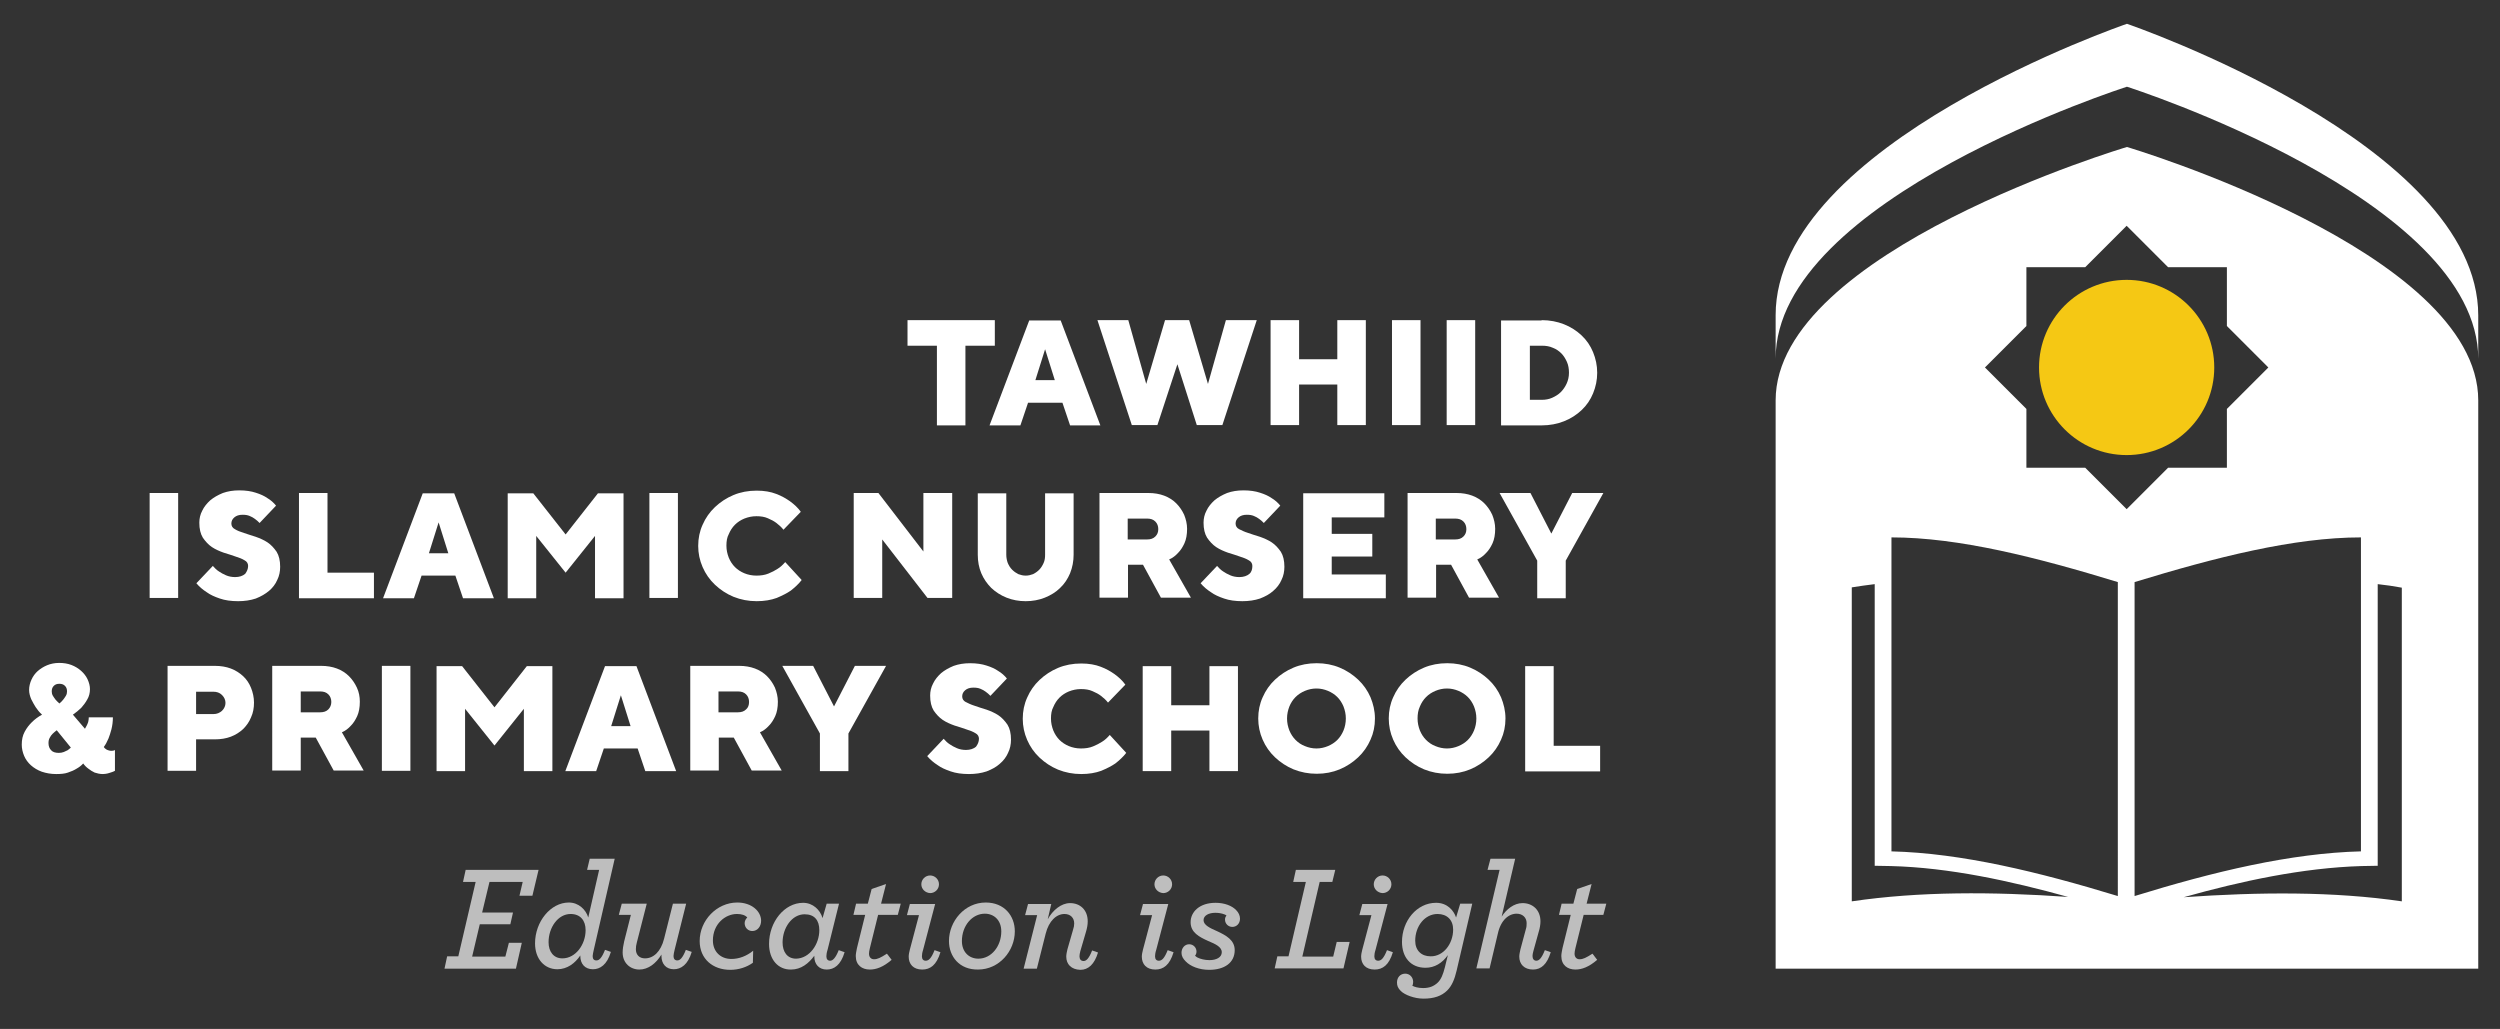 <?xml version="1.0" encoding="utf-8"?>
<!-- Generator: Adobe Illustrator 21.1.0, SVG Export Plug-In . SVG Version: 6.00 Build 0)  -->
<svg version="1.1" id="Layer_1" xmlns="http://www.w3.org/2000/svg" xmlns:xlink="http://www.w3.org/1999/xlink" x="0px" y="0px"
	 viewBox="0 0 850.4 350" style="enable-background:new 0 0 850.4 350;" xml:space="preserve">
<rect x="0" y="0" width="850.4" height="350" fill="#333333" stroke="none"/>
<style type="text/css">
	.st0{fill:#FFFFFF;}
	.st1{fill:#F5C814;}
	.st2{fill:#BEBEBE;}
</style>
<g>
	<path class="st0" d="M723.5,8.1c0,0-119.5,40.8-119.5,99.1c0,4.4,0,9.4,0,14.8c0-54.4,119.5-92.5,119.5-92.5S843,67.6,843,122.1
		c0-5.5,0-10.4,0-14.8C843,48.9,723.5,8.1,723.5,8.1z"/>
	<circle class="st1" cx="723.4" cy="125" r="29.8"/>
	<path class="st0" d="M723.5,50c0,0-119.5,35.5-119.5,86.2c0,50.7,0,193.3,0,193.3h119.5H843c0,0,0-142.5,0-193.3
		C843,85.5,723.5,50,723.5,50z M629.9,306.6V199.8c2.6-0.4,5.2-0.8,7.8-1.1v95.8l5.5,0.1c19.9,0.5,40.8,5.1,60.3,10.5
		C677.8,303.3,653,303.2,629.9,306.6z M720.4,304.8c-26.9-8.2-53.1-14.6-77-15.2V182.8c22.9,0,49.5,6.8,77,15.2V304.8z M723.4,173.2
		l-14.1-14.1h-20v-20L675.2,125l14.1-14.1v-20h20l14.1-14.1l14.1,14.1h20v20l14.1,14.1l-14.1,14.1v20h-20L723.4,173.2z M726.1,198
		c27.5-8.4,54.1-15.2,77-15.2v106.8c-23.9,0.6-50.1,6.9-77,15.2V198z M817,306.6c-23.3-3.4-48.3-3.2-74.2-1.4
		c19.6-5.5,40.5-10,60.5-10.6l5.5-0.1v-95.8c2.8,0.3,5.5,0.7,8.2,1.2V306.6z"/>
</g>
<g>
	<g>
		<path class="st0" d="M338.4,108.9v8.7h-10v27.1h-9.7v-27.1h-10v-8.7H338.4z"/>
		<path class="st0" d="M349.7,137l-2.6,7.7h-10.5l13.5-35.7h10.7l13.5,35.7H364l-2.6-7.7H349.7z M355.5,118.8l-3.3,10.5h6.6
			L355.5,118.8z"/>
		<path class="st0" d="M393.7,144.6H385l-11.7-35.7h10.5l6.1,21.7l6.4-21.7h8.2l6.4,21.7l6.1-21.7h10.5l-11.7,35.7h-8.7l-6.6-20.7
			L393.7,144.6z"/>
		<path class="st0" d="M464.6,144.6h-9.7v-13.8h-13v13.8h-9.7v-35.7h9.7v13.3h13v-13.3h9.7V144.6z"/>
		<path class="st0" d="M473.5,108.9h9.7v35.7h-9.7V108.9z"/>
		<path class="st0" d="M492.1,108.9h9.7v35.7h-9.7V108.9z"/>
		<path class="st0" d="M524.4,108.9c2.8,0,5.3,0.5,7.6,1.4c2.3,0.9,4.3,2.2,6,3.8c1.7,1.6,3,3.5,3.9,5.7c0.9,2.2,1.4,4.5,1.4,7
			c0,2.5-0.5,4.8-1.4,7c-0.9,2.2-2.2,4.1-3.9,5.7c-1.7,1.6-3.7,2.9-6,3.8c-2.3,0.9-4.8,1.4-7.6,1.4h-13.8v-35.7H524.4z M520.4,117.6
			V136h4.1c1.2,0,2.4-0.2,3.5-0.7c1.1-0.5,2.1-1.1,2.9-1.9c0.8-0.8,1.5-1.8,2-2.9c0.5-1.1,0.8-2.3,0.8-3.7c0-1.3-0.2-2.6-0.7-3.7
			c-0.5-1.1-1.1-2.1-1.9-2.9c-0.8-0.8-1.8-1.5-2.9-1.9c-1.1-0.5-2.3-0.7-3.7-0.7H520.4z"/>
		<path class="st0" d="M50.9,167.7h9.7v35.7h-9.7V167.7z"/>
		<path class="st0" d="M84.4,192.5c0-0.8-0.4-1.5-1.2-1.9c-0.8-0.5-1.8-0.9-3.1-1.3c-1.2-0.4-2.6-0.9-4-1.3c-1.4-0.5-2.8-1.1-4-1.9
			c-1.2-0.8-2.2-1.9-3.1-3.2c-0.8-1.3-1.2-3-1.2-5.1c0-1.4,0.3-2.8,1-4.1c0.6-1.3,1.6-2.5,2.7-3.5c1.2-1,2.6-1.8,4.3-2.5
			c1.7-0.6,3.5-0.9,5.6-0.9c2.2,0,4.1,0.3,5.6,0.8c1.6,0.5,2.9,1.1,3.9,1.8c1.2,0.7,2.2,1.6,3,2.6l-5.6,5.9c-0.5-0.5-1-1-1.6-1.4
			c-0.5-0.4-1.1-0.7-1.8-1c-0.7-0.3-1.5-0.4-2.4-0.4c-1.2,0-2.1,0.3-2.8,0.9c-0.7,0.6-1,1.3-1,2.1c0,0.8,0.4,1.5,1.2,1.9
			c0.8,0.5,1.8,0.9,3.1,1.3s2.6,0.9,4,1.3c1.4,0.5,2.8,1.1,4,1.9c1.2,0.8,2.2,1.9,3.1,3.2c0.8,1.3,1.2,3,1.2,5.1
			c0,1.6-0.3,3.1-1,4.5c-0.6,1.4-1.6,2.7-2.8,3.7s-2.7,1.9-4.5,2.6c-1.8,0.6-3.8,0.9-6,0.9c-2.4,0-4.5-0.3-6.2-0.9
			c-1.8-0.6-3.3-1.3-4.4-2.1c-1.4-0.9-2.6-1.9-3.6-3.1l5.6-5.9c0.6,0.7,1.3,1.4,2.1,1.9c0.7,0.5,1.5,0.9,2.4,1.3
			c0.9,0.4,2,0.6,3.1,0.6c1.4,0,2.6-0.4,3.4-1.1C84,194.4,84.4,193.5,84.4,192.5z"/>
		<path class="st0" d="M101.7,203.4v-35.7h9.7v27.1h15.8v8.7H101.7z"/>
		<path class="st0" d="M143.4,195.8l-2.6,7.7h-10.5l13.5-35.7h10.7l13.5,35.7h-10.5l-2.6-7.7H143.4z M149.2,177.7l-3.3,10.5h6.6
			L149.2,177.7z"/>
		<path class="st0" d="M182.4,182.3v21.2h-9.7v-35.7h8.7l11,14l11-14h8.7v35.7h-9.7v-21.2l-10,12.5L182.4,182.3z"/>
		<path class="st0" d="M220.9,167.7h9.7v35.7h-9.7V167.7z"/>
		<path class="st0" d="M247.1,185.6c0,1.5,0.3,2.8,0.8,4.1c0.5,1.2,1.2,2.3,2.1,3.2c0.9,0.9,2,1.6,3.2,2.1c1.2,0.5,2.6,0.8,4.1,0.8
			c1.5,0,2.9-0.2,4.1-0.7c1.2-0.5,2.2-1,3.1-1.6c1-0.6,1.8-1.4,2.6-2.3l5.6,6.1c-1,1.3-2.3,2.5-3.7,3.6c-1.3,0.9-2.9,1.7-4.8,2.5
			c-1.9,0.7-4.2,1.1-6.8,1.1c-2.8,0-5.4-0.5-7.9-1.5c-2.4-1-4.5-2.4-6.3-4.1c-1.8-1.7-3.2-3.7-4.2-6c-1-2.3-1.5-4.7-1.5-7.2
			c0-2.6,0.5-5,1.5-7.2c1-2.3,2.4-4.3,4.2-6c1.8-1.7,3.9-3.1,6.3-4.1c2.4-1,5-1.5,7.9-1.5c2.6,0,4.8,0.4,6.6,1.1
			c1.9,0.7,3.4,1.6,4.7,2.5c1.5,1.1,2.7,2.2,3.7,3.6l-5.9,6.1c-0.7-0.9-1.5-1.6-2.4-2.3c-0.8-0.6-1.7-1.1-2.9-1.6
			c-1.1-0.5-2.4-0.7-3.9-0.7c-1.5,0-2.8,0.3-4.1,0.8c-1.2,0.5-2.3,1.2-3.2,2.1c-0.9,0.9-1.6,2-2.1,3.2
			C247.3,182.8,247.1,184.1,247.1,185.6z"/>
		<path class="st0" d="M323.9,167.7v35.7h-8.4l-15.4-19.9v19.9h-9.7v-35.7h8.4l15.3,19.9v-19.9H323.9z"/>
		<path class="st0" d="M348.9,195.8c0.9,0,1.7-0.2,2.5-0.5c0.8-0.4,1.5-0.9,2.1-1.5c0.6-0.6,1.1-1.4,1.5-2.3
			c0.4-0.9,0.5-1.8,0.5-2.8v-20.9h9.7v20.9c0,2.2-0.4,4.3-1.2,6.3c-0.8,1.9-1.9,3.6-3.4,5c-1.4,1.4-3.2,2.5-5.2,3.3
			c-2,0.8-4.2,1.2-6.5,1.2c-2.3,0-4.5-0.4-6.5-1.2c-2-0.8-3.7-1.9-5.2-3.3c-1.4-1.4-2.6-3.1-3.4-5c-0.8-1.9-1.2-4-1.2-6.3v-20.9h9.7
			v20.9c0,1,0.2,2,0.5,2.8c0.4,0.9,0.8,1.6,1.5,2.3c0.6,0.6,1.3,1.1,2.1,1.5C347.2,195.6,348,195.8,348.9,195.8z"/>
		<path class="st0" d="M373.9,167.7h16.8c1.9,0,3.7,0.3,5.3,0.9c1.6,0.6,3,1.5,4.1,2.6c1.1,1.1,2,2.4,2.7,3.9c0.6,1.5,1,3.1,1,4.8
			c0,1.9-0.3,3.6-0.9,4.9c-0.6,1.3-1.3,2.4-2.1,3.2c-0.9,1-1.9,1.8-3.1,2.3l7.4,13h-10.2l-6.1-11.2h-5.1v11.2h-9.7V167.7z M394,180
			c0-1-0.3-1.9-1-2.6c-0.7-0.7-1.6-1-2.8-1h-6.6v7.1h6.6c1.2,0,2.1-0.3,2.8-1C393.7,181.8,394,181,394,180z"/>
		<path class="st0" d="M426,192.5c0-0.8-0.4-1.5-1.2-1.9c-0.8-0.5-1.8-0.9-3.1-1.3c-1.2-0.4-2.6-0.9-4-1.3c-1.4-0.5-2.8-1.1-4-1.9
			s-2.2-1.9-3.1-3.2c-0.8-1.3-1.2-3-1.2-5.1c0-1.4,0.3-2.8,1-4.1c0.6-1.3,1.6-2.5,2.7-3.5c1.2-1,2.6-1.8,4.3-2.5
			c1.7-0.6,3.5-0.9,5.6-0.9c2.2,0,4.1,0.3,5.6,0.8c1.6,0.5,2.9,1.1,3.9,1.8c1.2,0.7,2.2,1.6,3,2.6l-5.6,5.9c-0.5-0.5-1-1-1.6-1.4
			c-0.5-0.4-1.1-0.7-1.8-1c-0.7-0.3-1.5-0.4-2.4-0.4c-1.2,0-2.1,0.3-2.8,0.9c-0.7,0.6-1,1.3-1,2.1c0,0.8,0.4,1.5,1.2,1.9
			s1.8,0.9,3.1,1.3c1.2,0.4,2.6,0.9,4,1.3c1.4,0.5,2.8,1.1,4,1.9c1.2,0.8,2.2,1.9,3.1,3.2c0.8,1.3,1.2,3,1.2,5.1
			c0,1.6-0.3,3.1-1,4.5c-0.6,1.4-1.6,2.7-2.8,3.7c-1.2,1.1-2.7,1.9-4.5,2.6c-1.8,0.6-3.8,0.9-6,0.9c-2.4,0-4.5-0.3-6.2-0.9
			c-1.8-0.6-3.3-1.3-4.4-2.1c-1.4-0.9-2.6-1.9-3.6-3.1l5.6-5.9c0.6,0.7,1.3,1.4,2.1,1.9c0.7,0.5,1.5,0.9,2.4,1.3
			c0.9,0.4,2,0.6,3.1,0.6c1.4,0,2.6-0.4,3.4-1.1S426,193.5,426,192.5z"/>
		<path class="st0" d="M471.4,195.3v8.2h-28.1v-35.7h27.6v8.2H453v5.6h13.8v7.7H453v6.1H471.4z"/>
		<path class="st0" d="M478.7,167.7h16.8c1.9,0,3.7,0.3,5.3,0.9c1.6,0.6,3,1.5,4.1,2.6c1.1,1.1,2,2.4,2.7,3.9c0.6,1.5,1,3.1,1,4.8
			c0,1.9-0.3,3.6-0.9,4.9c-0.6,1.3-1.3,2.4-2.1,3.2c-0.9,1-1.9,1.8-3.1,2.3l7.4,13h-10.2l-6.1-11.2h-5.1v11.2h-9.7V167.7z
			 M498.8,180c0-1-0.3-1.9-1-2.6c-0.7-0.7-1.6-1-2.8-1h-6.6v7.1h6.6c1.2,0,2.1-0.3,2.8-1C498.5,181.8,498.8,181,498.8,180z"/>
		<path class="st0" d="M545.4,167.7l-12.8,23v12.8h-9.7v-12.8l-12.8-23h10.5l7.1,13.8l7.1-13.8H545.4z"/>
		<path class="st0" d="M35.3,254.1c0.2,0.3,0.4,0.5,0.7,0.7c0.2,0.2,0.5,0.3,0.8,0.4c0.3,0.1,0.6,0.2,1,0.2c0.2,0,0.5,0,0.9-0.1
			c0.1,0,0.3-0.1,0.4-0.2v7.1c-0.4,0.2-0.8,0.4-1.2,0.5c-0.4,0.1-0.8,0.3-1.3,0.4c-0.5,0.1-1,0.2-1.6,0.2c-1,0-1.9-0.2-2.8-0.5
			c-0.8-0.4-1.5-0.8-2.1-1.3c-0.7-0.5-1.3-1.1-1.8-1.8c-0.6,0.7-1.4,1.3-2.3,1.8c-0.8,0.5-1.7,0.9-2.9,1.3c-1.1,0.4-2.5,0.5-4,0.5
			c-1.8,0-3.4-0.3-4.9-0.8c-1.4-0.5-2.7-1.3-3.7-2.2s-1.8-2-2.3-3.2c-0.5-1.2-0.8-2.5-0.8-3.8c0-1.7,0.3-3.1,1-4.4
			c0.7-1.3,1.5-2.3,2.4-3.2c1-1,2.2-1.9,3.5-2.6c-0.9-0.8-1.6-1.7-2.2-2.6c-0.5-0.8-1-1.7-1.5-2.7c-0.4-1-0.7-2-0.7-3.1
			c0-1.2,0.3-2.4,0.8-3.5c0.5-1.1,1.2-2.1,2.1-2.9c0.9-0.8,2-1.5,3.2-2c1.2-0.5,2.6-0.8,4.1-0.8c1.5,0,2.9,0.2,4.2,0.7
			c1.3,0.5,2.4,1.2,3.3,2c0.9,0.8,1.7,1.8,2.2,2.9s0.8,2.2,0.8,3.3c0,1.3-0.3,2.5-0.9,3.5c-0.6,1.1-1.3,2-2,2.8
			c-0.9,0.9-1.9,1.7-2.9,2.4l4.1,4.8c0.2-0.3,0.4-0.7,0.6-1.1c0.2-0.3,0.3-0.7,0.5-1.2c0.1-0.5,0.2-1,0.2-1.6h8.2
			c0,1.5-0.2,2.9-0.5,4.1c-0.3,1.2-0.7,2.3-1,3.1C36.4,252.4,35.9,253.3,35.3,254.1z M20,256.1c0.6,0,1.2-0.1,1.7-0.3
			c0.5-0.2,0.9-0.4,1.3-0.6c0.4-0.3,0.8-0.6,1.1-0.9l-4.8-5.9c-0.5,0.4-1,0.8-1.4,1.2c-0.4,0.4-0.7,0.8-1,1.4
			c-0.3,0.5-0.4,1.1-0.4,1.8c0,1,0.3,1.8,0.9,2.4C17.9,255.8,18.8,256.1,20,256.1z M22.8,235.2c0-0.8-0.2-1.4-0.7-1.9
			c-0.5-0.5-1.1-0.7-1.9-0.7c-0.8,0-1.4,0.2-1.9,0.7c-0.5,0.5-0.7,1.1-0.7,1.9c0,0.5,0.1,1,0.4,1.5c0.3,0.5,0.6,0.9,0.9,1.3
			c0.4,0.4,0.8,0.9,1.3,1.3c0.5-0.4,0.9-0.8,1.3-1.3c0.3-0.4,0.6-0.8,0.9-1.3C22.7,236.2,22.8,235.7,22.8,235.2z"/>
		<path class="st0" d="M73.1,226.5c2,0,3.8,0.3,5.4,0.9c1.6,0.6,3,1.5,4.2,2.6c1.2,1.1,2.1,2.5,2.7,4c0.6,1.5,1,3.2,1,5
			c0,1.8-0.3,3.5-1,5c-0.6,1.5-1.5,2.8-2.7,4c-1.2,1.1-2.6,2-4.2,2.6c-1.6,0.6-3.4,0.9-5.4,0.9h-6.4v10.7H57v-35.7H73.1z
			 M66.7,235.2v7.7h5.9c1.2,0,2.1-0.4,2.9-1.1c0.8-0.8,1.2-1.7,1.2-2.7c0-1-0.4-1.9-1.2-2.7c-0.8-0.8-1.8-1.1-2.9-1.1H66.7z"/>
		<path class="st0" d="M92.5,226.5h16.8c1.9,0,3.7,0.3,5.3,0.9c1.6,0.6,3,1.5,4.1,2.6c1.1,1.1,2,2.4,2.7,3.9s1,3.1,1,4.8
			c0,1.9-0.3,3.6-0.9,4.9c-0.6,1.3-1.3,2.4-2.1,3.2c-0.9,1-1.9,1.8-3.1,2.3l7.4,13h-10.2l-6.1-11.2h-5.1v11.2h-9.7V226.5z
			 M112.7,238.8c0-1-0.3-1.9-1-2.6c-0.7-0.7-1.6-1-2.8-1h-6.6v7.1h6.6c1.2,0,2.1-0.3,2.8-1C112.3,240.7,112.7,239.8,112.7,238.8z"/>
		<path class="st0" d="M129.9,226.5h9.7v35.7h-9.7V226.5z"/>
		<path class="st0" d="M158.2,241.1v21.2h-9.7v-35.7h8.7l11,14l11-14h8.7v35.7h-9.7v-21.2l-10,12.5L158.2,241.1z"/>
		<path class="st0" d="M205.4,254.6l-2.6,7.7h-10.5l13.5-35.7h10.7l13.5,35.7h-10.5l-2.6-7.7H205.4z M211.2,236.5l-3.3,10.5h6.6
			L211.2,236.5z"/>
		<path class="st0" d="M234.7,226.5h16.8c1.9,0,3.7,0.3,5.3,0.9c1.6,0.6,3,1.5,4.1,2.6c1.1,1.1,2,2.4,2.7,3.9c0.6,1.5,1,3.1,1,4.8
			c0,1.9-0.3,3.6-0.9,4.9c-0.6,1.3-1.3,2.4-2.1,3.2c-0.9,1-1.9,1.8-3.1,2.3l7.4,13h-10.2l-6.1-11.2h-5.1v11.2h-9.7V226.5z
			 M254.8,238.8c0-1-0.3-1.9-1-2.6c-0.7-0.7-1.6-1-2.8-1h-6.6v7.1h6.6c1.2,0,2.1-0.3,2.8-1C254.5,240.7,254.8,239.8,254.8,238.8z"/>
		<path class="st0" d="M301.4,226.5l-12.8,23v12.8h-9.7v-12.8l-12.8-23h10.5l7.1,13.8l7.1-13.8H301.4z"/>
		<path class="st0" d="M333,251.3c0-0.8-0.4-1.5-1.2-1.9c-0.8-0.5-1.8-0.9-3.1-1.3c-1.2-0.4-2.6-0.9-4-1.3c-1.4-0.5-2.8-1.1-4-1.9
			c-1.2-0.8-2.2-1.9-3.1-3.2c-0.8-1.3-1.2-3-1.2-5.1c0-1.4,0.3-2.8,1-4.1c0.6-1.3,1.6-2.5,2.7-3.5c1.2-1,2.6-1.8,4.3-2.5
			c1.7-0.6,3.5-0.9,5.6-0.9c2.2,0,4.1,0.3,5.6,0.8c1.6,0.5,2.9,1.1,3.9,1.8c1.2,0.7,2.2,1.6,3,2.6l-5.6,5.9c-0.5-0.5-1-1-1.6-1.4
			c-0.5-0.4-1.1-0.7-1.8-1c-0.7-0.3-1.5-0.4-2.4-0.4c-1.2,0-2.1,0.3-2.8,0.9c-0.7,0.6-1,1.3-1,2.1c0,0.8,0.4,1.5,1.2,1.9
			s1.8,0.9,3.1,1.3c1.2,0.4,2.6,0.9,4,1.3c1.4,0.5,2.8,1.1,4,1.9c1.2,0.8,2.2,1.9,3.1,3.2c0.8,1.3,1.2,3,1.2,5.1
			c0,1.6-0.3,3.1-1,4.5c-0.6,1.4-1.6,2.7-2.8,3.7c-1.2,1.1-2.7,1.9-4.5,2.6c-1.8,0.6-3.8,0.9-6,0.9c-2.4,0-4.5-0.3-6.2-0.9
			c-1.8-0.6-3.3-1.3-4.4-2.1c-1.4-0.9-2.6-1.9-3.6-3.1l5.6-5.9c0.6,0.7,1.3,1.4,2.1,1.9c0.7,0.5,1.5,0.9,2.4,1.3
			c0.9,0.4,2,0.6,3.1,0.6c1.4,0,2.6-0.4,3.4-1.1C332.6,253.2,333,252.3,333,251.3z"/>
		<path class="st0" d="M357.5,244.4c0,1.5,0.3,2.8,0.8,4.1c0.5,1.2,1.2,2.3,2.1,3.2c0.9,0.9,2,1.6,3.2,2.1c1.2,0.5,2.6,0.8,4.1,0.8
			c1.5,0,2.9-0.2,4.1-0.7c1.2-0.5,2.2-1,3.1-1.6c1-0.6,1.8-1.4,2.6-2.3l5.6,6.1c-1,1.3-2.3,2.5-3.7,3.6c-1.3,0.9-2.9,1.7-4.8,2.5
			c-1.9,0.7-4.2,1.1-6.8,1.1c-2.8,0-5.4-0.5-7.9-1.5c-2.4-1-4.5-2.4-6.3-4.1c-1.8-1.7-3.2-3.7-4.2-6c-1-2.3-1.5-4.7-1.5-7.2
			c0-2.6,0.5-5,1.5-7.2c1-2.3,2.4-4.3,4.2-6c1.8-1.7,3.9-3.1,6.3-4.1c2.4-1,5-1.5,7.9-1.5c2.6,0,4.8,0.4,6.6,1.1
			c1.9,0.7,3.4,1.6,4.7,2.5c1.5,1.1,2.7,2.2,3.7,3.6l-5.9,6.1c-0.7-0.9-1.5-1.6-2.4-2.3c-0.8-0.6-1.7-1.1-2.9-1.6
			c-1.1-0.5-2.4-0.7-3.9-0.7c-1.5,0-2.8,0.3-4.1,0.8c-1.2,0.5-2.3,1.2-3.2,2.1c-0.9,0.9-1.6,2-2.1,3.2
			C357.7,241.6,357.5,242.9,357.5,244.4z"/>
		<path class="st0" d="M421.1,262.3h-9.7v-13.8h-13v13.8h-9.7v-35.7h9.7v13.3h13v-13.3h9.7V262.3z"/>
		<path class="st0" d="M467.7,244.4c0,2.6-0.5,5-1.5,7.2c-1,2.3-2.4,4.3-4.2,6c-1.8,1.7-3.9,3.1-6.3,4.1c-2.4,1-5,1.5-7.8,1.5
			c-2.8,0-5.4-0.5-7.9-1.5c-2.4-1-4.5-2.4-6.3-4.1c-1.8-1.7-3.2-3.7-4.2-6c-1-2.3-1.5-4.7-1.5-7.2c0-2.6,0.5-5,1.5-7.2
			c1-2.3,2.4-4.3,4.2-6c1.8-1.7,3.9-3.1,6.3-4.1c2.4-1,5-1.5,7.9-1.5c2.8,0,5.4,0.5,7.8,1.5c2.4,1,4.5,2.4,6.3,4.1
			c1.8,1.7,3.2,3.7,4.2,6C467.1,239.4,467.7,241.8,467.7,244.4z M437.8,244.4c0,1.5,0.3,2.8,0.8,4.1c0.5,1.2,1.2,2.3,2.1,3.2
			c0.9,0.9,1.9,1.6,3.2,2.1c1.2,0.5,2.5,0.8,3.9,0.8c1.4,0,2.7-0.3,3.9-0.8c1.2-0.5,2.3-1.2,3.2-2.1c0.9-0.9,1.6-2,2.1-3.2
			c0.5-1.2,0.8-2.6,0.8-4.1c0-1.5-0.3-2.8-0.8-4.1c-0.5-1.2-1.2-2.3-2.1-3.2c-0.9-0.9-2-1.6-3.2-2.1c-1.2-0.5-2.5-0.8-3.9-0.8
			c-1.4,0-2.7,0.3-3.9,0.8c-1.2,0.5-2.3,1.2-3.2,2.1c-0.9,0.9-1.6,2-2.1,3.2C438.1,241.6,437.8,242.9,437.8,244.4z"/>
		<path class="st0" d="M512.1,244.4c0,2.6-0.5,5-1.5,7.2c-1,2.3-2.4,4.3-4.2,6c-1.8,1.7-3.9,3.1-6.3,4.1c-2.4,1-5,1.5-7.8,1.5
			c-2.8,0-5.4-0.5-7.9-1.5c-2.4-1-4.5-2.4-6.3-4.1c-1.8-1.7-3.2-3.7-4.2-6c-1-2.3-1.5-4.7-1.5-7.2c0-2.6,0.5-5,1.5-7.2
			c1-2.3,2.4-4.3,4.2-6c1.8-1.7,3.9-3.1,6.3-4.1c2.4-1,5-1.5,7.9-1.5c2.8,0,5.4,0.5,7.8,1.5c2.4,1,4.5,2.4,6.3,4.1
			c1.8,1.7,3.2,3.7,4.2,6C511.5,239.4,512.1,241.8,512.1,244.4z M482.2,244.4c0,1.5,0.3,2.8,0.8,4.1c0.5,1.2,1.2,2.3,2.1,3.2
			c0.9,0.9,1.9,1.6,3.2,2.1c1.2,0.5,2.5,0.8,3.9,0.8c1.4,0,2.7-0.3,3.9-0.8c1.2-0.5,2.3-1.2,3.2-2.1c0.9-0.9,1.6-2,2.1-3.2
			c0.5-1.2,0.8-2.6,0.8-4.1c0-1.5-0.3-2.8-0.8-4.1c-0.5-1.2-1.2-2.3-2.1-3.2c-0.9-0.9-2-1.6-3.2-2.1c-1.2-0.5-2.5-0.8-3.9-0.8
			c-1.4,0-2.7,0.3-3.9,0.8c-1.2,0.5-2.3,1.2-3.2,2.1c-0.9,0.9-1.6,2-2.1,3.2C482.4,241.6,482.2,242.9,482.2,244.4z"/>
		<path class="st0" d="M518.8,262.3v-35.7h9.7v27.1h15.8v8.7H518.8z"/>
	</g>
</g>
<g>
	<g>
		<path class="st2" d="M152.1,325.3h3.8l5.9-25.3h-4.3l0.9-4.1h24.8l-2.1,8.8h-4.4l1.1-4.7h-11.3l-2.5,10.4h10.5l-0.9,4h-10.4
			l-2.6,11h11.3l1.2-4.7h4.4l-2,8.8h-24.3L152.1,325.3z"/>
		<path class="st2" d="M193.5,307c3.3,0,5.8,2.4,6.6,5.1l3.7-16.2h-4.1l0.9-3.8h8.5L202,323c-0.2,1-0.4,1.7-0.4,2.2
			c0,1,0.4,1.5,1.3,1.5s1.8-0.8,2.9-3.6l2,0.7c-1.3,4.4-3.7,5.9-6.1,5.9c-2.7,0-4.3-1.8-4.3-4.5v-0.2c-1.8,2.7-4.5,4.7-7.8,4.7
			c-4.4,0-7.6-3.5-7.6-8.8C182,313.5,187.3,307,193.5,307z M199.2,316.4c0-3.3-1.8-5.5-5.1-5.5c-4.3,0-7.5,4.6-7.5,9.6
			c0,3.2,1.7,5.5,4.7,5.5C195.8,326,199.2,321.3,199.2,316.4z"/>
		<path class="st2" d="M220,307.4l-3.4,13.3c-0.2,0.7-0.3,1.5-0.3,2.2c0,1.9,1.2,3.1,3.1,3.1c2.9,0,5.4-2.3,6.5-6.7l3-11.9h4.5
			l-3.9,15.6c-0.2,0.9-0.4,1.7-0.4,2.2c0,1,0.5,1.5,1.3,1.5c0.9,0,1.8-0.8,2.9-3.6l2,0.7c-1.3,4.4-3.7,5.9-6.1,5.9
			c-2.6,0-4.2-1.8-4.2-4.5v-0.5c-1.8,3-4.5,5.1-7.5,5.1c-3.1,0-5.7-2.2-5.7-5.8c0-1.1,0.2-2.4,0.5-3.7l2.3-9.1h-4.1l1-3.8H220z"/>
		<path class="st2" d="M238,320.1c0-7,5.8-13.1,12.8-13.1c4.9,0,8.1,3,8.1,6.2c0,1.9-1.2,3.5-3,3.5c-1.4,0-2.6-1.1-2.6-2.7
			c0-0.7,0.4-1.5,0.9-1.9c-0.7-0.8-1.9-1.2-3.5-1.2c-4,0-8.2,3.4-8.2,9c0,3.8,2.6,6.3,6.3,6.3c2.6,0,5.2-1,7.4-2.8l-0.1,4.1
			c-2.1,1.5-4.8,2.4-7.7,2.4C242.5,329.9,238,326.2,238,320.1z"/>
		<path class="st2" d="M261.6,321.1c0-7.5,5.2-14,11.6-14c3.3,0,5.8,2.4,6.6,5.2l1.4-4.9h4.2l-3.9,15.7c-0.3,0.9-0.4,1.7-0.4,2.2
			c0,1,0.5,1.5,1.3,1.5c0.8,0,1.8-0.8,2.9-3.6l2,0.7c-1.3,4.4-3.6,5.9-6.1,5.9c-2.6,0-4.2-1.8-4.2-4.4v-0.3
			c-1.9,2.6-4.5,4.7-7.9,4.7C264.7,329.9,261.6,326.4,261.6,321.1z M278.7,316.4c0-3.3-1.6-5.4-5-5.4c-4.3,0-7.5,4.6-7.5,9.6
			c0,3.2,1.6,5.5,4.6,5.5C275.4,326,278.7,321.2,278.7,316.4z"/>
		<path class="st2" d="M298.7,311.2l-2.8,11.3c-0.2,0.8-0.3,1.5-0.3,1.9c0,1.2,0.7,1.9,1.7,1.9c1.2,0,2.2-0.5,4.4-1.9l1.6,2.1
			c-2.9,2.5-5.3,3.3-7.4,3.3c-2.7,0-4.8-1.5-4.8-4.6c0-0.8,0.2-1.6,0.4-2.7l2.8-11.3h-4l0.9-3.8h4l1.3-5l4.9-1.7l-1.7,6.7h6.7
			l-1,3.8H298.7z"/>
		<path class="st2" d="M309.1,325.4c0-0.7,0.2-1.6,0.4-2.4l3.1-11.7h-4.1l1-3.8h8.6l-4.1,15.6c-0.3,0.9-0.4,1.7-0.4,2.2
			c0,1,0.5,1.5,1.3,1.5c1,0,1.9-0.8,3-3.6l2,0.7c-1.3,4.4-3.5,5.9-6.2,5.9C310.7,329.8,309.1,328,309.1,325.4z M313.4,300.8
			c0-1.6,1.3-3,3-3c1.6,0,3,1.3,3,3s-1.4,3-3,3C314.7,303.7,313.4,302.4,313.4,300.8z"/>
		<path class="st2" d="M322.8,320.1c0-6.7,5.3-13.1,12.5-13.1c6.3,0,9.9,4.5,9.9,9.8c0,6.7-5.3,13-12.5,13
			C326.3,329.9,322.8,325.3,322.8,320.1z M340.6,316.8c0-3.8-2.5-6-5.6-6c-4.3,0-7.8,4.1-7.8,9.3c0,3.8,2.5,6,5.6,6
			C337.2,326.1,340.6,321.9,340.6,316.8z"/>
		<path class="st2" d="M362.7,325.4c0-0.7,0.2-1.7,0.4-2.5l1.9-6.6c0.3-0.9,0.4-1.5,0.4-2.2c0-1.9-1.3-3.2-3.3-3.2
			c-2.7,0-5.3,2.3-6.4,6.7l-3,11.9h-4.5l4.6-18.2h-4.1l1-3.8h7.9l-1.2,5.2c1.7-3.1,4.6-5.5,7.6-5.5c3.4,0,6,2.3,6,6.2
			c0,1.1-0.2,2.3-0.6,3.6l-1.9,6.5c-0.2,0.7-0.3,1.4-0.3,1.8c0,1,0.5,1.6,1.4,1.6c0.9,0,1.8-0.8,2.9-3.6l2,0.7c-1.2,4-3.3,5.9-6,5.9
			C364.4,329.8,362.7,328,362.7,325.4z"/>
		<path class="st2" d="M388.4,325.4c0-0.7,0.2-1.6,0.4-2.4l3.1-11.7h-4.1l1-3.8h8.6l-4.1,15.6c-0.3,0.9-0.4,1.7-0.4,2.2
			c0,1,0.5,1.5,1.3,1.5c1,0,1.9-0.8,3-3.6l2,0.7c-1.3,4.4-3.5,5.9-6.2,5.9C390,329.8,388.4,328,388.4,325.4z M392.7,300.8
			c0-1.6,1.3-3,3-3c1.6,0,3,1.3,3,3s-1.4,3-3,3C394,303.7,392.7,302.4,392.7,300.8z"/>
		<path class="st2" d="M403.3,327c-0.9-0.9-1.4-1.8-1.4-2.9c0-1.6,1.1-2.9,2.6-2.9c1.4,0,2.5,1.1,2.5,2.5c0,0.5-0.2,1.1-0.5,1.4
			c0.2,0.2,0.5,0.4,0.8,0.6c1,0.5,2.5,0.9,4.1,0.9c2.3,0,4.2-0.9,4.2-2.7c0-1.8-2.2-2.8-4.6-3.8c-3.1-1.4-6-2.9-6-6.4
			c0-3.5,3-6.6,8.5-6.6c3,0,5.6,1,7,2.5c0.8,0.8,1.3,1.8,1.3,2.9c0,1.7-1.2,2.8-2.6,2.8c-1.4,0-2.5-1.1-2.5-2.5
			c0-0.5,0.1-0.8,0.5-1.4c-0.2-0.1-0.4-0.3-0.8-0.4c-0.8-0.3-1.8-0.5-3-0.5c-2.2,0-4,0.9-4,2.5c0,1.7,2.2,2.7,4.7,3.8
			c3,1.4,5.9,3,5.9,6.4c0,4.3-3.5,6.7-8.7,6.7C407.9,329.9,404.9,328.7,403.3,327z"/>
		<path class="st2" d="M434.5,325.3h3.8l5.9-25.3h-4.3l0.9-4.1h13.4l-1,4.1h-4.3l-5.9,25.4h10.5l1.2-5h4.4l-2.1,9h-23.4L434.5,325.3
			z"/>
		<path class="st2" d="M463,325.4c0-0.7,0.2-1.6,0.4-2.4l3.1-11.7h-4.1l1-3.8h8.6l-4.1,15.6c-0.3,0.9-0.4,1.7-0.4,2.2
			c0,1,0.5,1.5,1.3,1.5c1,0,1.9-0.8,3-3.6l2,0.7c-1.3,4.4-3.5,5.9-6.2,5.9C464.6,329.8,463,328,463,325.4z M467.3,300.8
			c0-1.6,1.3-3,3-3c1.6,0,3,1.3,3,3s-1.4,3-3,3C468.6,303.7,467.3,302.4,467.3,300.8z"/>
		<path class="st2" d="M476.5,337.1c-1-1-1.3-1.8-1.3-2.9c0-1.8,1.2-3,2.8-3c1.6,0,2.7,1.3,2.7,2.8c0,0.5-0.1,1-0.3,1.3
			c0.7,0.4,2,0.8,3.7,0.8c2.1,0,3.6-0.6,4.9-1.8c1.2-1.1,1.9-2.9,2.5-5.3l1-4.1c-1.9,2.7-4.5,4.3-7.6,4.3c-5,0-8-3.5-8-8.8
			c0-7.1,5-13.3,11.6-13.3c3.8,0,6,2.6,6.8,5l1.4-4.7h4.1l-5.3,22.7c-0.7,3-1.6,5.2-3.2,6.8c-1.9,1.9-4.5,2.8-8.1,2.8
			C481.1,339.7,477.8,338.4,476.5,337.1z M494.3,316.2c0-3.3-2.1-5.3-5.3-5.3c-4.3,0-7.6,4.1-7.6,9.1c0,3.3,2.1,5.3,5.2,5.3
			C491,325.4,494.3,321,494.3,316.2z"/>
		<path class="st2" d="M510.1,295.9h-4.1l1-3.8h8.4l-4.6,19.7c1.6-2.5,4.2-4.6,7.1-4.6c3.4,0,6.1,2.3,6.1,6.2c0,1.1-0.2,2.3-0.6,3.6
			l-1.8,6.5c-0.2,0.7-0.3,1.3-0.3,1.7c0,1,0.5,1.6,1.3,1.6c0.9,0,1.8-0.8,2.9-3.6l2,0.7c-1.2,4-3.2,5.9-6,5.9c-3,0-4.7-1.8-4.7-4.4
			c0-0.7,0.2-1.6,0.4-2.5l1.8-6.7c0.3-0.9,0.3-1.5,0.3-2.2c0-1.9-1.4-3.2-3.4-3.2c-2.7,0-5.4,2.2-6.4,6.8l-2.8,11.8h-4.5
			L510.1,295.9z"/>
		<path class="st2" d="M538.7,311.2l-2.8,11.3c-0.2,0.8-0.3,1.5-0.3,1.9c0,1.2,0.7,1.9,1.7,1.9c1.2,0,2.2-0.5,4.4-1.9l1.6,2.1
			c-2.9,2.5-5.3,3.3-7.4,3.3c-2.7,0-4.8-1.5-4.8-4.6c0-0.8,0.2-1.6,0.4-2.7l2.8-11.3h-4l0.9-3.8h4l1.3-5l4.9-1.7l-1.7,6.7h6.7
			l-1,3.8H538.7z"/>
	</g>
</g>
</svg>
